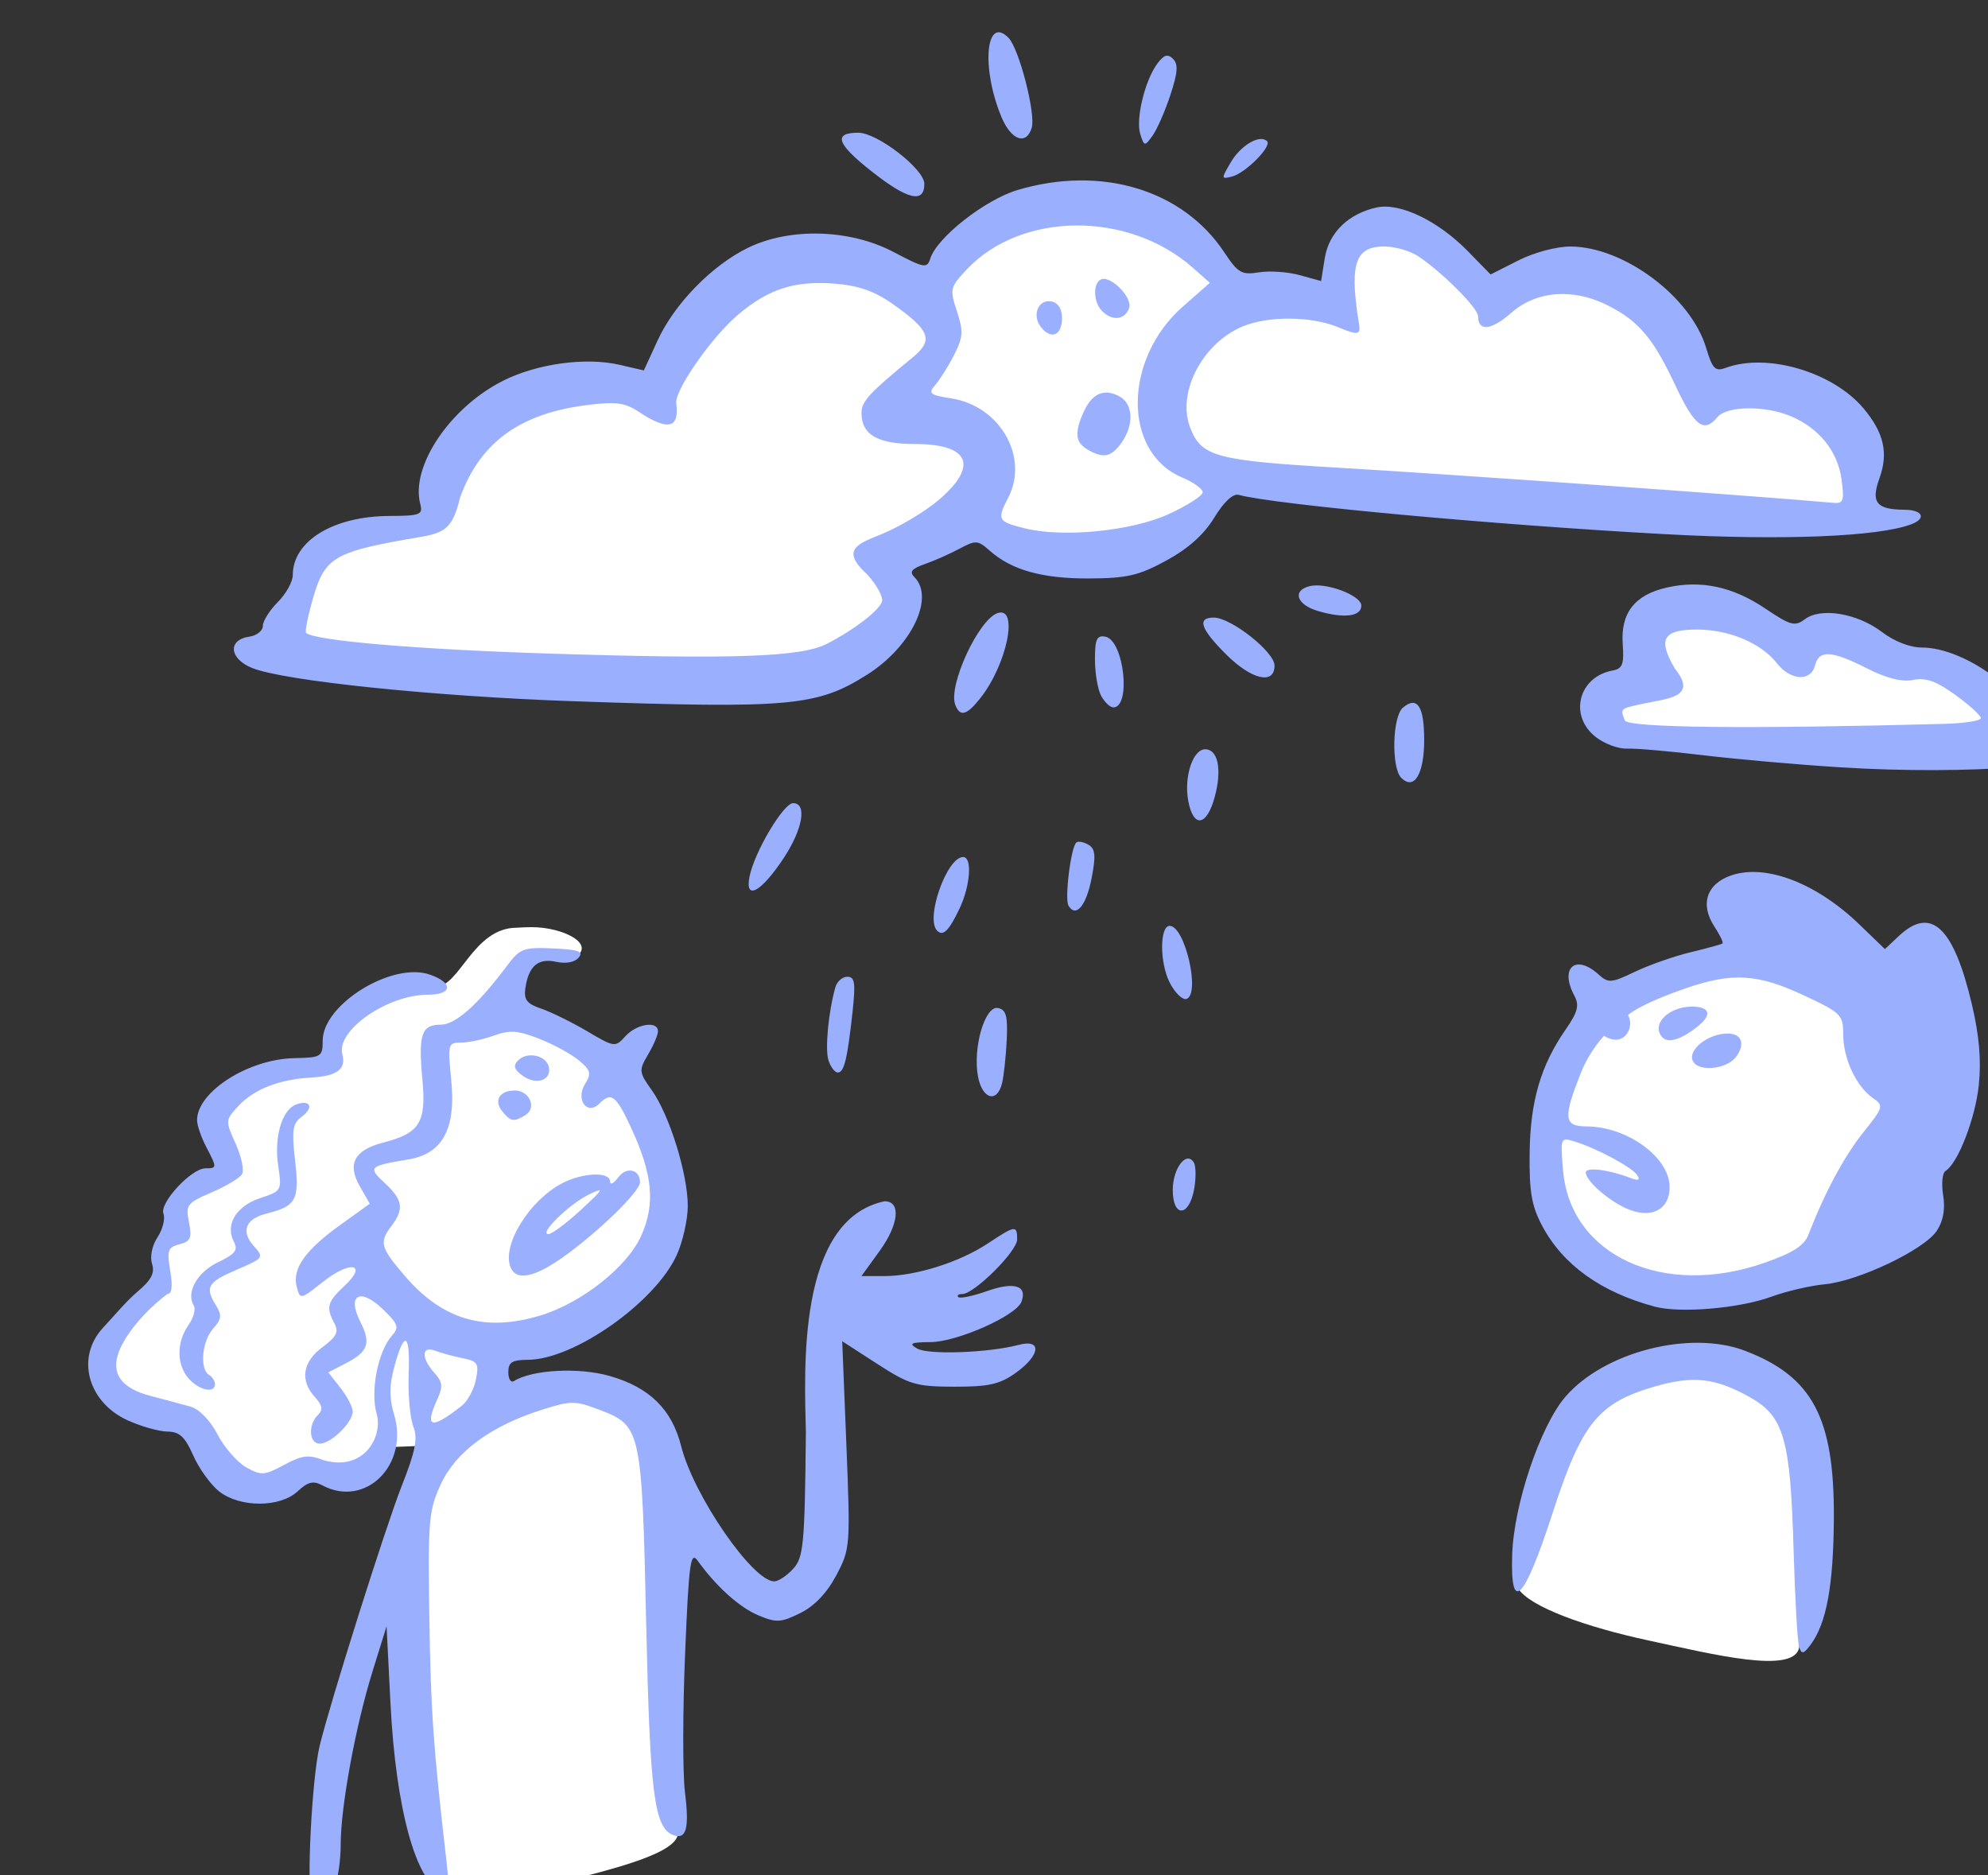 <?xml version="1.0" ?><svg xmlns="http://www.w3.org/2000/svg" width="305.508mm" height="288.214mm" viewBox="0 0 305.508 288.214">
    <rect x="0" y="0" width="305.508" height="288.214" fill="#333333" stroke="none"/>
    <path d="m 33108.564,11999.242 c -8.502,0.149 -18.242,1.269 -29.445,3.815 -44.809,10.186 -57.146,48.341 -57.146,48.341 0,0 -53.809,-27.722 -98.618,-13.863 -44.809,13.86 -60.209,72.475 -60.209,72.475 0,0 -46.016,-11.105 -78.115,3.422 -32.099,14.528 -54.29,66.395 -54.29,66.395 0,0 -64.137,10.119 -70.26,20.89 -6.123,10.77 -17.483,57.073 1.72,65.088 0,0 128.567,5.487 215.68,7.574 87.113,2.087 104.833,-10.855 119.398,-34.149 14.565,-23.294 -2.783,-36.404 -2.783,-36.404 l 46.293,-20.873 c 0,0 36.738,24.213 90.732,17.199 53.993,-7.013 56.42,-43.537 56.42,-43.537 0,0 108.451,7.1 131.366,9.856 22.914,2.755 241.113,15.441 241.113,15.441 0,0 4.267,-55.605 -17.348,-68.129 -21.616,-12.523 -71.062,-5.008 -71.062,-5.008 0,0 -33.027,-59.78 -66.518,-67.127 -33.491,-7.346 -56.963,11.166 -56.963,11.166 10e-4,0 -52.139,-44.167 -74.59,-35.568 -22.451,8.6 -16.234,42.83 -16.234,42.83 l -55.014,-5.51 c 0,0 -32.841,-35.985 -45.087,-41.996 -9.185,-4.509 -23.535,-12.774 -49.04,-12.328 z m 347.665,226.696 c -2.143,-0.03 -4.029,0.246 -5.583,0.892 -16.577,6.896 -7.855,42.199 -7.855,42.199 0,0 -27.902,1.477 -27.709,19.432 0.193,17.955 11.855,11.403 44.865,15.826 l 187.459,0.221 c 0,0 -13.348,-26.239 -32.576,-36.084 -19.228,-9.845 -30.746,-10.108 -30.746,-10.108 0,0 -22.986,-11.706 -35.949,-13.224 -12.963,-1.518 -26.553,9.931 -26.553,9.931 0,0 -44.644,-28.816 -65.353,-29.085 z m -668.629,189.768 c -2.645,0.02 -5.442,0.122 -8.366,0.326 -25.45,0.04 -33.192,34.826 -47.199,34.166 -12.339,-0.477 -28.878,0.102 -48.33,13.249 -19.453,13.147 -11.353,28.612 -11.353,28.612 0,0 -57.372,13.349 -68.348,23.226 -10.975,9.878 7.947,39.852 7.947,39.852 0,0 -17.94,10.011 -24.752,13.894 -6.812,3.883 -7.87,19.756 -11.73,26.295 -3.86,6.54 -3.03,26.703 -3.03,26.703 0,0 -33.769,34.023 -33.617,50.508 0.151,16.485 49.426,31.608 49.426,31.608 0,0 19.603,34.332 37.541,35.763 17.939,1.43 28.311,-9.334 28.311,-9.334 0,0 23.237,5.11 29.67,5.11 6.434,0 19.755,-18.391 19.755,-18.391 l 28.762,-1.092 c 0,0 -21.496,58.175 -19.301,79.496 2.195,21.321 12.792,163.621 23.389,177.381 10.596,13.76 50.939,1.568 72.436,-4.359 21.496,-5.926 66.606,-15.803 63.806,-28.746 -2.801,-12.942 -8.764,-140.102 -3.92,-187.377 4.845,-47.275 -26.566,-67.642 -48.668,-70.299 -22.101,-2.657 -55.859,11.377 -55.859,11.377 l 4.238,-33.108 c 0,0 69.787,-25.338 89.996,-51.087 20.21,-25.749 1.816,-77.453 -14.533,-100.069 -16.349,-22.615 -62.217,-42.369 -62.217,-42.369 0,0 -7.06,-2.82 -11.775,-4.748 7.145,-8.424 9.071,-20.439 12.644,-25.674 4.592,-6.727 24.196,0.193 29.898,-3.048 13.693,-7.782 -6.311,-17.989 -24.821,-17.865 z m 727.507,16.116 c -19.644,-0.409 -41.745,5.455 -63.246,11.58 -43.002,12.251 -56.227,33.342 -69.607,63.202 -17.247,53.109 3.48,100.996 49.885,114.986 46.405,13.991 81.595,-1.254 116.476,-22.483 34.881,-21.23 38.361,-103.291 15.004,-141.226 -11.678,-18.968 -28.867,-25.65 -48.512,-26.059 z m -52.32,237.975 c -29.568,-0.544 -59.631,10.183 -70.865,28.637 -12.838,21.09 -27.38,60.625 -31.943,100.787 6.884,10.789 39.291,22.343 75.873,30.209 36.583,7.865 84.611,19.976 87.078,3.838 2.467,-16.138 9.676,-54.79 7.355,-96.692 -2.32,-41.902 -21.732,-61.461 -54.912,-65.846 -4.147,-0.548 -8.362,-0.855 -12.586,-0.933 z" fill="#FFFFFF" transform="translate(10.433,7.367) matrix(0.265,0,0,0.265,-8617.524,-3155.04)"/>
    <path d="m 32660.402,12979.937 c -3.218,-6.283 0.05,-70.832 4.536,-89.39 5.988,-24.823 38.304,-127.184 47.575,-150.705 8.108,-20.563 9.457,-27.535 6.713,-34.713 -1.891,-4.942 -3.075,-18.642 -2.635,-30.447 0.89,-23.995 -2.557,-25.508 -8.431,-3.697 -2.864,10.641 -2.874,17.879 -0.03,27.343 8.772,29.275 -16.699,54.418 -41.618,41.082 -5.268,-2.817 -8.368,-2.067 -14.313,3.473 -10.213,9.517 -33.448,9.537 -45.518,0.05 -4.913,-3.866 -11.672,-13.239 -15.023,-20.828 -4.788,-10.857 -7.985,-13.82 -14.968,-13.88 -4.882,-0.05 -15.247,-2.968 -23.029,-6.504 -22.998,-10.443 -30.457,-36.369 -14.205,-53.824 6.801,-7.305 13.257,-15.181 19.917,-20.845 7.939,-6.678 10.079,-10.787 8.392,-16.101 -1.328,-4.181 0,-10.581 3.192,-15.46 2.999,-4.579 4.538,-10.719 3.415,-13.643 -2.403,-6.261 16.198,-26.291 24.417,-26.291 6.712,0 6.717,-0.291 0.287,-12.622 -2.851,-5.468 -5.195,-12.331 -5.208,-15.247 -0.08,-16.449 29.728,-35.49 56.371,-36.023 15.708,-0.315 16.468,-0.787 16.489,-10.225 0.05,-21.065 40.48,-45.893 62.221,-38.205 13.778,4.871 13.023,11.648 -1.297,11.648 -23.406,0 -53.15,20.697 -49.547,34.472 2.305,8.808 -2.965,12.721 -18.298,13.586 -18.196,1.028 -32.756,6.689 -41.702,16.21 -7.92,8.43 -7.941,8.665 -1.853,22.162 3.382,7.501 5.022,15.468 3.642,17.699 -1.383,2.234 -9.342,6.991 -17.692,10.568 -14.241,6.106 -15.048,7.176 -13.031,17.272 1.82,9.1 0.972,11.074 -5.491,12.763 -6.756,1.766 -7.381,3.554 -5.376,15.422 1.526,9.018 0.979,13.421 -1.666,13.421 -11.331,8.534 -23.472,21.671 -28.005,33.207 -4.913,12.916 1.12,21.427 18.369,25.916 8.081,2.104 18.496,4.895 23.143,6.199 5.007,1.409 11.37,7.983 15.622,16.142 3.944,7.572 11.43,16.148 16.634,19.059 8.665,4.85 10.503,4.731 21.93,-1.422 10.602,-5.71 14.104,-6.103 23.357,-2.609 23.354,6.393 34.004,-14.199 30.353,-26.895 -3.814,-13.302 0.693,-36.302 8.925,-45.542 4.236,-4.752 3.526,-6.728 -5.553,-15.424 -13.073,-12.528 -20.73,-8.092 -12.872,7.459 6.293,12.448 4.585,17.372 -8.35,24.06 l -10.23,5.291 7.074,8.99 c 3.89,4.944 7.072,11.123 7.072,13.729 0,6.348 -12.586,18.626 -19.093,18.626 -6.188,0 -6.92,-10.787 -1.124,-16.582 3.129,-3.13 2.726,-5.582 -1.737,-10.514 -8.743,-9.662 -7.103,-20.347 4.434,-28.876 8.115,-5.999 9.56,-8.868 6.941,-13.763 -4.988,-9.321 -4.139,-12.528 5.739,-21.688 13.916,-12.903 3.611,-15.083 -12.18,-2.575 -13.333,10.56 -13.44,10.581 -15.442,2.927 -2.708,-10.358 4.983,-21.217 25.429,-35.907 l 16.952,-12.177 -5.826,-10.201 c -7.379,-12.908 -3.047,-20.974 13.549,-25.234 21.227,-5.449 25.098,-11.617 22.81,-36.346 -2.453,-26.474 -0.602,-32.066 10.602,-32.066 8.594,0 21.461,-11.443 38.557,-34.292 7.412,-9.904 9.464,-10.67 26.606,-9.917 14.752,0.648 17.809,1.739 14.848,5.308 -2.268,2.734 -7.371,3.695 -13.036,2.45 -10.474,-2.301 -16.03,2.453 -17.887,15.299 -0.961,6.663 0.885,9.061 9.118,11.831 5.678,1.911 17.65,7.795 26.606,13.075 16.005,9.436 16.385,9.485 22.326,2.921 6.517,-7.201 18.853,-9.081 18.853,-2.871 0,2.09 -2.575,8.162 -5.723,13.491 -5.462,9.243 -5.361,10.201 2.198,20.816 10.253,14.398 20.901,48.802 20.805,67.21 -0.05,7.943 -2.929,20.693 -6.418,28.33 -12.591,27.561 -59.635,60.635 -86.367,60.716 -9.065,0.03 -11.284,1.44 -11.284,7.183 0,3.932 1.458,6.246 3.242,5.145 10.8,-6.676 37.7,-8.084 55.694,-2.919 22.976,6.6 35.937,19.366 41.306,40.684 7.212,28.64 41.462,78.387 53.97,78.387 2.421,0 7.379,-3.296 11.016,-7.321 5.996,-6.64 6.678,-13.979 7.332,-78.976 -0.777,-35.973 -5.404,-123.385 45.677,-134.143 9.587,0 8.243,13.43 -2.879,28.783 l -10.584,14.612 h 13.356 c 18.025,0 43.478,-8.019 59.852,-18.856 16.106,-10.659 17.095,-10.797 17.095,-2.379 0,6.884 -24.908,31.649 -31.831,31.649 -2.224,0 -3.244,0.797 -2.268,1.773 0.974,0.974 8.548,-0.619 16.827,-3.541 15.663,-5.525 23.347,-3.08 19.751,6.291 -3.109,8.097 -37.229,23.237 -52.629,23.354 -11.539,0.08 -12.94,0.763 -7.793,3.757 6.41,3.731 41.476,2.453 58.81,-2.143 13.693,-3.629 12.667,5.996 -1.734,16.268 -9.248,6.597 -15.665,8.037 -35.583,7.985 -22.18,-0.05 -26.075,-1.211 -44.644,-13.219 l -20.342,-13.156 2.408,60.084 c 2.362,58.896 2.245,60.393 -5.863,75.705 -5.39,10.18 -12.654,17.793 -20.852,21.854 -11.209,5.554 -13.854,5.705 -24.237,1.365 -11.021,-4.606 -24.464,-16.687 -35.23,-31.665 -4.223,-5.877 -5.139,0.859 -7.35,53.933 -1.39,33.358 -1.426,69.454 -0.08,80.22 2.638,21.118 0.8,27.804 -6.837,24.872 -10.987,-4.215 -13.455,-23.588 -15.648,-122.807 -2.481,-112.395 -2.952,-114.566 -26.89,-123.707 -14.283,-5.455 -16.582,-5.465 -33.404,-0.157 -29.645,9.345 -50.075,24.352 -58.758,43.163 -7.051,15.273 -7.543,20.951 -6.691,77.236 0.82,54.408 2.293,75.356 9.987,141.93 1.745,15.099 1.229,18.382 -2.682,17.08 -14.942,-4.981 -26.739,-47.969 -29.819,-108.646 l -2.291,-45.157 -8.097,26.036 c -9.915,31.887 -18.507,78.593 -18.507,100.611 0,17.622 -5.733,38.25 -10.63,38.25 -1.656,0 -4.411,-2.734 -6.121,-6.077 z m 87.036,-286.712 c 3.335,-2.625 7.001,-9.454 8.144,-15.179 1.867,-9.329 1.057,-10.615 -7.798,-12.401 -5.433,-1.096 -12.614,-3.052 -15.954,-4.343 -7.842,-3.033 -8.025,4.371 -0.318,12.888 4.725,5.22 5.038,7.943 1.737,15.189 -7.678,16.848 -3.7,17.926 14.189,3.846 z m 45.355,-52.255 c 24.12,-7.258 50.684,-28.301 58.753,-46.539 8.147,-18.418 6.525,-35.409 -5.952,-62.338 -8.774,-18.936 -11.5,-21.009 -18.472,-14.036 -7.035,7.035 -13.885,-2.396 -8.269,-11.386 3.809,-6.1 3.33,-7.941 -3.56,-13.7 -4.379,-3.658 -14.736,-9.305 -23.018,-12.547 -12.378,-4.845 -17.054,-5.17 -26.281,-1.835 -6.173,2.234 -14.755,4.061 -19.066,4.061 -7.535,0 -7.756,0.841 -5.663,21.696 2.841,28.301 -4.97,42.762 -24.893,46.079 -22.909,3.814 -23.57,4.478 -13.625,13.697 10.397,9.634 11.277,15.023 4.023,24.612 -7.405,9.79 -6.689,12.563 7.509,29.15 21.857,25.534 46.401,32.751 78.514,23.086 z m -17.186,-28.15 c -4.981,-12.979 11.039,-38.791 30.233,-48.716 11.851,-6.129 27.53,-6.67 27.53,-0.948 0,2.273 2.107,1.255 4.679,-2.265 4.804,-6.571 12.677,-4.819 12.677,2.82 0,5.324 -24.435,29.054 -44.782,43.488 -16.642,11.807 -27.21,13.768 -30.337,5.621 z m 40.827,-33.12 c 13.309,-12.292 13.906,-13.411 4.785,-9.009 -11.45,5.528 -29.402,23.045 -23.617,23.045 1.997,0 10.472,-6.317 18.832,-14.036 z m -45.425,-56.978 c -5.275,-6.355 -1.828,-12.302 7.131,-12.302 8.451,0 12.87,10.001 6.267,14.185 -6.663,4.218 -8.556,3.952 -13.398,-1.883 z m 11.495,-20.985 c -4.825,-3.561 -5.432,-5.733 -2.443,-8.766 5.348,-5.428 16.52,-2.906 17.856,4.036 1.481,7.691 -7.621,10.484 -15.413,4.73 z m 740.426,331.531 c -0.968,-2.864 -2.432,-28.64 -3.254,-57.28 -1.818,-63.34 -5.58,-76.509 -24.99,-87.497 -20.141,-11.398 -33.133,-12.898 -55.48,-6.399 -32.904,9.565 -42.342,21.263 -59.276,73.476 -16.466,50.765 -24.581,59.05 -23.407,23.891 0.964,-28.905 16.275,-74.38 30.731,-91.264 22.391,-26.161 72.375,-39.013 104.303,-26.82 39.179,14.963 51.851,38.893 51.502,97.255 -0.235,38.731 -4.234,60.635 -13.339,73.01 -4.145,5.629 -5.342,5.916 -6.79,1.628 z m -933.762,-155.623 c -7.22,-7.978 -7.363,-21.04 -0.336,-31.072 2.973,-4.246 4.389,-9.367 3.145,-11.383 -4.663,-7.542 1.94,-19.378 14.023,-25.14 10.052,-4.793 11.781,-7.045 9.198,-11.977 -5.152,-9.831 1.36,-20.633 15.187,-25.197 12.552,-4.143 12.698,-4.403 10.527,-18.879 -2.466,-16.444 2.14,-32.285 10.302,-35.414 8.217,-3.153 10.651,1.71 3.479,6.954 -5.421,3.965 -5.991,7.623 -3.971,25.481 2.588,22.884 0.687,26.448 -16.395,30.736 -12.432,3.119 -15.275,10.344 -7.464,18.978 5.912,6.532 5.613,6.944 -9.993,13.632 -17.017,7.296 -18.626,10.118 -11.904,20.884 3.416,5.47 3.099,7.902 -1.736,13.242 -6.481,7.162 -7.965,23.417 -2.45,26.825 1.911,1.182 3.473,3.616 3.473,5.413 0,5.483 -8.998,3.645 -15.085,-3.083 z m 849.976,-41.877 c -31.171,-8.407 -53.174,-24.203 -65.208,-46.807 -6.134,-11.526 -7.558,-19.736 -7.298,-42.09 0.349,-30.095 6.377,-50.833 20.85,-71.748 7.123,-10.297 8.092,-14.072 5.064,-19.732 -8.647,-16.156 0.713,-24.336 14.041,-12.274 5.707,5.163 7.337,5.043 21.102,-1.541 8.204,-3.926 22.73,-9.016 32.277,-11.315 9.545,-2.299 17.872,-4.596 18.502,-5.103 0.63,-0.506 -1.495,-4.95 -4.723,-9.876 -8.493,-12.966 -4.408,-24.909 10.169,-29.718 20.035,-6.613 49.203,4.684 74.06,28.682 l 14.692,14.184 8.095,-7.605 c 18.66,-17.53 31.766,-5.262 42.337,39.627 4.272,18.139 5.507,32.527 4.015,46.802 -2.036,19.46 -12.086,45.381 -19.332,49.859 -1.812,1.12 -2.416,7.444 -1.344,14.055 1.3,8.003 0.08,14.874 -3.645,20.563 -7.201,10.99 -45.313,29.197 -65.053,31.079 -8.407,0.8 -22.318,4.041 -30.908,7.204 -18.444,6.785 -52.991,9.722 -67.693,5.754 z m 63.79,-25.437 c 16.656,-5.85 22.967,-9.938 25.503,-16.522 9.289,-24.115 20.472,-44.972 31.592,-58.917 11.901,-14.927 12.089,-15.612 5.579,-20.173 -9.628,-6.743 -17.113,-22.831 -17.113,-36.779 0,-11.385 -1.166,-12.539 -22.956,-22.734 -26.578,-12.438 -41.298,-13.344 -67.933,-4.182 -27.807,9.569 -33.878,15.649 -33.878,15.649 4.189,7.82 -2.933,19.166 -13.931,12.047 0,0 -8.226,8.415 -13.401,21.432 -10.144,25.52 -10.231,31.097 2.936,31.097 23.859,0 48.489,17.905 48.489,35.248 0,12.622 -9.841,18.186 -23.206,13.122 -10.833,-4.103 -25.395,-16.512 -25.395,-21.636 0,-3.306 13.276,-1.697 25.739,3.122 4.681,1.809 5.892,1.354 4.103,-1.544 -2.775,-4.491 -23.242,-15.499 -36.377,-19.569 -8.147,-2.52 -8.248,-2.265 -6.678,16.663 4.105,49.518 58.141,74.325 116.927,53.676 z m -41.802,-117.408 c -2.477,-6.449 9.216,-15.439 20.117,-15.514 9.625,-0.08 10.076,7.512 4.632,14.07 -5.614,6.764 -22.086,8.388 -24.749,1.444 z m -19.192,-15.982 c -2.833,-7.382 7.645,-15.81 20.43,-15.119 8.204,0.443 11.781,4.617 -1.531,13.921 -7.924,5.539 -16.087,8.519 -18.899,1.198 z m -282.252,91.183 c 0,-12.539 7.907,-22.914 12.185,-15.989 1.315,2.125 1.382,9.233 0.156,15.791 -3.007,16.036 -12.336,16.187 -12.336,0.209 z m -112.947,-65.829 c -3.124,-16.653 4.064,-41.252 11.599,-39.695 4.718,0.974 5.72,4.629 5.061,18.444 -0.453,9.474 -1.653,20.74 -2.671,25.036 -2.804,11.862 -11.495,9.511 -13.989,-3.785 z m -86.708,-9.379 c -2.083,-6.553 -0.05,-28.014 4.004,-42.379 0.946,-3.34 4.067,-6.074 6.939,-6.074 4.296,0 4.838,3.544 3.057,19.962 -3.015,27.742 -4.906,35.581 -8.579,35.581 -1.745,0 -4.184,-3.189 -5.421,-7.09 z m 197.921,-44.982 c -5.889,-11.386 -5.921,-32.977 -0.05,-32.977 8.837,0 17.962,39.47 9.795,42.368 -2.273,0.807 -6.66,-3.418 -9.748,-9.391 z m -134.906,-30.181 c -6.988,-6.988 5.632,-42.72 15.088,-42.72 5.371,0 4.2,16.614 -2.106,29.908 -6.116,12.885 -9.535,16.259 -12.982,12.812 z m 76.226,-14.406 c -2.466,-3.986 1.435,-34.87 4.653,-36.859 1.257,-0.776 4.447,-0.08 7.092,1.559 3.775,2.333 4.111,6.507 1.57,19.473 -3.101,15.811 -8.996,22.818 -13.315,15.827 z m -185.023,-16.97 c 2.877,-14.317 19.668,-42.587 25.294,-42.587 8.225,0 5.567,15.179 -5.61,32.055 -13.013,19.644 -22.537,24.742 -19.684,10.532 z m 254.425,-43.894 c -2.604,-13.875 2.648,-29.937 9.787,-29.937 7.495,0 9.857,11.691 5.571,27.601 -4.603,17.101 -12.367,18.28 -15.358,2.336 z m 123.541,-13.357 c -5.892,-5.892 -5.184,-35.646 0.971,-40.754 8.308,-6.894 12.302,-0.807 12.302,18.748 0,19.798 -5.824,29.455 -13.273,22.006 z m 254.541,-6.121 c -24.822,-1.57 -60.75,-4.741 -79.844,-7.048 -19.093,-2.309 -38.789,-4.012 -43.77,-3.786 -4.98,0.235 -13.182,-2.835 -18.225,-6.8 -15.694,-12.347 -9.93,-34.87 9.852,-38.497 5.723,-1.049 6.702,-3.611 5.858,-15.325 -1.299,-17.973 6.91,-28.541 25.456,-32.769 19.826,-4.522 38.26,-0.612 57.204,12.135 14.707,9.899 17.165,10.558 23.023,6.171 9.277,-6.946 30.387,-3.421 44.644,7.454 7.098,5.413 16.281,8.993 23.073,8.993 25.157,0 62.081,27.234 62.081,45.787 0,8.68 1.242,9.761 11.281,9.808 6.205,0.03 13.487,1.45 16.182,3.155 14.812,9.376 -62.417,15.429 -136.815,10.722 z m 59.883,-25.179 c 11.933,-0.318 21.696,-1.813 21.696,-3.323 0,-1.507 -6.639,-7.553 -14.754,-13.434 -11.133,-8.071 -17.145,-10.217 -24.506,-8.746 -6.563,1.31 -15.319,-0.875 -26.788,-6.686 -20.618,-10.448 -27.752,-10.849 -30.147,-1.69 -2.484,9.496 -14.159,8.811 -22.107,-1.296 -9.246,-11.753 -27.713,-19.532 -46.358,-19.532 -19.717,0 -22.87,5.574 -12.799,22.641 13.695,16.961 -4.56,17.276 -19.545,20.584 -12.196,2.653 -12.136,2.593 -9.506,9.43 1.658,4.311 70.974,5.082 184.814,2.052 z m -573.082,-11.055 c -4.254,-11.087 13.536,-49.594 24.586,-53.221 12.317,-4.046 5.491,29.588 -10.006,49.289 -7.907,10.05 -11.825,11.107 -14.58,3.932 z m -221.018,-2.073 c -81.344,-2.809 -168.599,-11.844 -186.86,-19.347 -13.271,-5.452 -14.13,-16.325 -1.432,-18.137 4.277,-0.609 7.774,-3.413 7.774,-6.233 0,-2.817 3.905,-9.027 8.68,-13.802 4.773,-4.772 8.678,-11.833 8.678,-15.692 0,-19.756 23.532,-34.125 56.087,-34.253 17.871,-0.08 19.472,-0.695 17.832,-6.977 -5.683,-21.733 17.132,-55.775 47.795,-71.313 19.738,-10.003 48.028,-13.919 67.735,-9.376 l 14.138,3.263 7.954,-17.338 c 9.781,-21.326 31.659,-43.722 52.611,-53.863 24.315,-11.771 59.036,-10.732 84.229,2.52 17.897,9.415 19.441,9.688 21.313,3.791 3.887,-12.242 31.801,-34.146 50.656,-39.744 48.581,-14.429 95.807,-0.156 119.888,36.234 7.873,11.899 10.037,13.143 20.027,11.521 6.16,-1 16.796,-0.271 23.633,1.617 l 12.432,3.432 2.12,-13.25 c 2.364,-14.789 13.632,-25.802 30.1,-29.418 13.455,-2.955 35.661,7.714 52.996,25.468 l 13.076,13.391 16.046,-8.126 c 9.094,-4.604 22.185,-8.108 30.212,-8.09 30.993,0.08 69.844,29.093 78.751,58.821 3.674,12.26 5.21,13.799 11.485,11.497 23.927,-8.776 61.999,2.445 79.712,23.493 11.924,14.174 14.595,25.953 9.242,40.759 -5.019,13.883 -1.692,17.999 14.625,18.088 10.417,0.05 12.812,5.001 4.051,8.362 -18.949,7.272 -74.356,9.532 -142.628,5.819 -99.52,-5.413 -226.753,-17.139 -247.624,-22.823 -3.234,-0.882 -8.579,4.116 -14.104,13.185 -5.972,9.808 -15.095,17.983 -27.77,24.893 -16.064,8.753 -22.758,10.305 -44.912,10.414 -27.059,0.131 -44.98,-4.902 -57.641,-16.186 -6.767,-6.03 -8.048,-6.111 -17.358,-1.107 -5.53,2.973 -14.604,6.996 -20.165,8.938 -7.686,2.685 -9.144,4.499 -6.075,7.569 11.985,11.984 -1.819,40.429 -27.486,56.631 -28.97,18.29 -44.514,19.696 -169.823,15.369 z m 146.662,-33.347 c 15.676,-8.105 29.712,-18.834 31.816,-24.318 0.973,-2.535 -2.857,-9.675 -8.512,-15.866 -15.923,-14.521 -5.303,-17.81 8.522,-23.474 10.342,-4.197 25.182,-13.094 32.98,-19.767 23.266,-19.915 17.85,-32.425 -14.041,-32.425 -21.501,0 -30.796,-5.434 -30.796,-18.004 0,-6.688 4.392,-11.458 29.507,-32.05 12.479,-10.232 10.472,-15.684 -11.492,-31.23 -10.251,-7.252 -19.634,-10.561 -33.126,-11.68 -23.534,-1.95 -38.979,3.03 -56.868,18.342 -15.153,12.971 -36.43,43.566 -35.433,50.95 1.987,14.71 -4.829,16.239 -21.901,4.908 -7.819,-5.186 -13.164,-5.887 -29.509,-3.861 -39.192,4.858 -62.281,21.604 -73.966,53.652 -5.059,21.786 -11.343,20.756 -31.902,24.43 -40.848,7.3 -46.67,10.948 -53.176,33.331 -3.093,10.639 -4.994,19.973 -4.226,20.741 4.465,4.465 64.145,9.578 139.84,11.979 108.417,3.439 147.314,2.083 162.283,-5.658 z m 197.949,-75.114 c 10.943,-5.009 19.894,-10.735 19.894,-12.726 0,-1.989 -5.348,-5.851 -11.88,-8.579 -34.516,-14.422 -34.336,-68.564 0.328,-99.075 l 15.71,-13.828 -9.891,-8.748 c -37.398,-33.079 -99.562,-32.592 -131.102,1.023 -9.683,10.321 -9.933,11.38 -5.702,24.201 3.833,11.612 3.622,14.994 -1.575,25.242 -3.299,6.509 -8.207,14.359 -10.906,17.444 -4.398,5.03 -3.414,5.853 9.464,7.912 28.111,4.494 44.941,34.032 32.782,57.542 -6.642,12.844 -6.153,13.768 9.318,17.705 22.047,5.608 62.078,1.721 83.563,-8.113 z m -46.932,-37.541 c -7.064,-4.117 -7.626,-9.878 -2.133,-21.933 4.838,-10.62 11.787,-13.62 20.61,-8.899 8.079,4.324 8.655,16.345 1.286,26.864 -5.912,8.443 -10.497,9.362 -19.763,3.968 z m -26.771,-70.727 c -5.702,-6.871 -1.874,-16.627 5.931,-15.125 3.786,0.729 6.087,4.325 6.087,9.514 0,10.06 -6.001,12.859 -12.018,5.611 z m 35.276,-9.535 c -4.894,-4.892 -5.506,-15.423 -1.057,-18.175 5.393,-3.33 19.087,10.299 16.671,16.592 -2.588,6.749 -9.724,7.473 -15.614,1.583 z m 428.775,97.555 c -2.171,-16.189 -12.89,-29.577 -29.269,-36.557 -14.875,-6.338 -37.203,-6.103 -42.637,0.447 -7.873,9.488 -13.271,5.452 -24.38,-18.225 -12.831,-27.348 -21.136,-37.257 -38.838,-46.334 -20.204,-10.362 -41.647,-8.81 -56.324,4.078 -11.693,10.263 -19.319,11.042 -19.319,1.965 0,-4.65 -20.74,-25.437 -34.62,-34.695 -4.72,-3.148 -13.648,-5.726 -19.837,-5.726 -15.033,0 -19.157,8.327 -16.272,32.863 1.548,16.623 6.66,21.093 -10.259,14.026 -15.582,-6.512 -40.608,-6.733 -55.54,-0.495 -23.297,9.732 -38.171,38.263 -30.488,58.474 6.473,17.018 14.666,19.265 85.437,23.41 67.314,3.944 242.464,16.368 287.722,20.412 5.702,0.51 6.288,-1.224 4.624,-13.643 z m -429.347,125.543 c -1.976,-3.694 -3.593,-13.182 -3.593,-21.084 0,-11.81 1.08,-14.161 6.069,-13.2 10.745,2.07 15.09,40.999 4.577,40.999 -1.903,0 -5.077,-3.023 -7.053,-6.715 z m 72.37,-24.12 c -14.776,-14.775 -16.921,-21.237 -7.056,-21.237 10.008,0 35.237,19.899 35.237,27.793 0,11.383 -13.346,8.277 -28.181,-6.556 z m 53.35,-25.059 c -12.268,-3.609 -15.077,-11.735 -4.97,-14.377 9.412,-2.461 30.137,5.28 30.137,11.255 0,6.337 -10.019,7.579 -25.167,3.122 z m -258.744,-254.896 c -20.37,-16.043 -22.589,-22.472 -7.759,-22.472 10.998,0 38.253,21.116 38.253,29.637 0,11.518 -9.654,9.251 -30.494,-7.165 z m 208.284,-5.444 c 5.832,-9.873 16.824,-16.239 20.938,-12.125 2.95,2.952 -12.336,18.413 -20.251,20.482 -6.415,1.677 -6.439,1.383 -0.687,-8.357 z m -52.557,-16.208 c -2.762,-8.698 2.632,-31.071 9.85,-40.85 3.837,-5.2 6.022,-5.871 9.13,-2.807 3.135,3.088 2.76,8.03 -1.609,21.18 -3.132,9.433 -7.792,20.02 -10.357,23.524 -4.46,6.1 -4.762,6.056 -7.014,-1.047 z m -80.49,-9.891 c -11.875,-28.415 -9.168,-59.318 4.027,-46.016 6.181,6.231 16.01,44.392 13.482,52.348 -3.236,10.201 -11.914,7.064 -17.509,-6.332 z" transform="translate(10.433,7.367) matrix(0.265,0,0,0.265,-8617.524,-3155.04)" fill="#9bafff"/>
</svg>